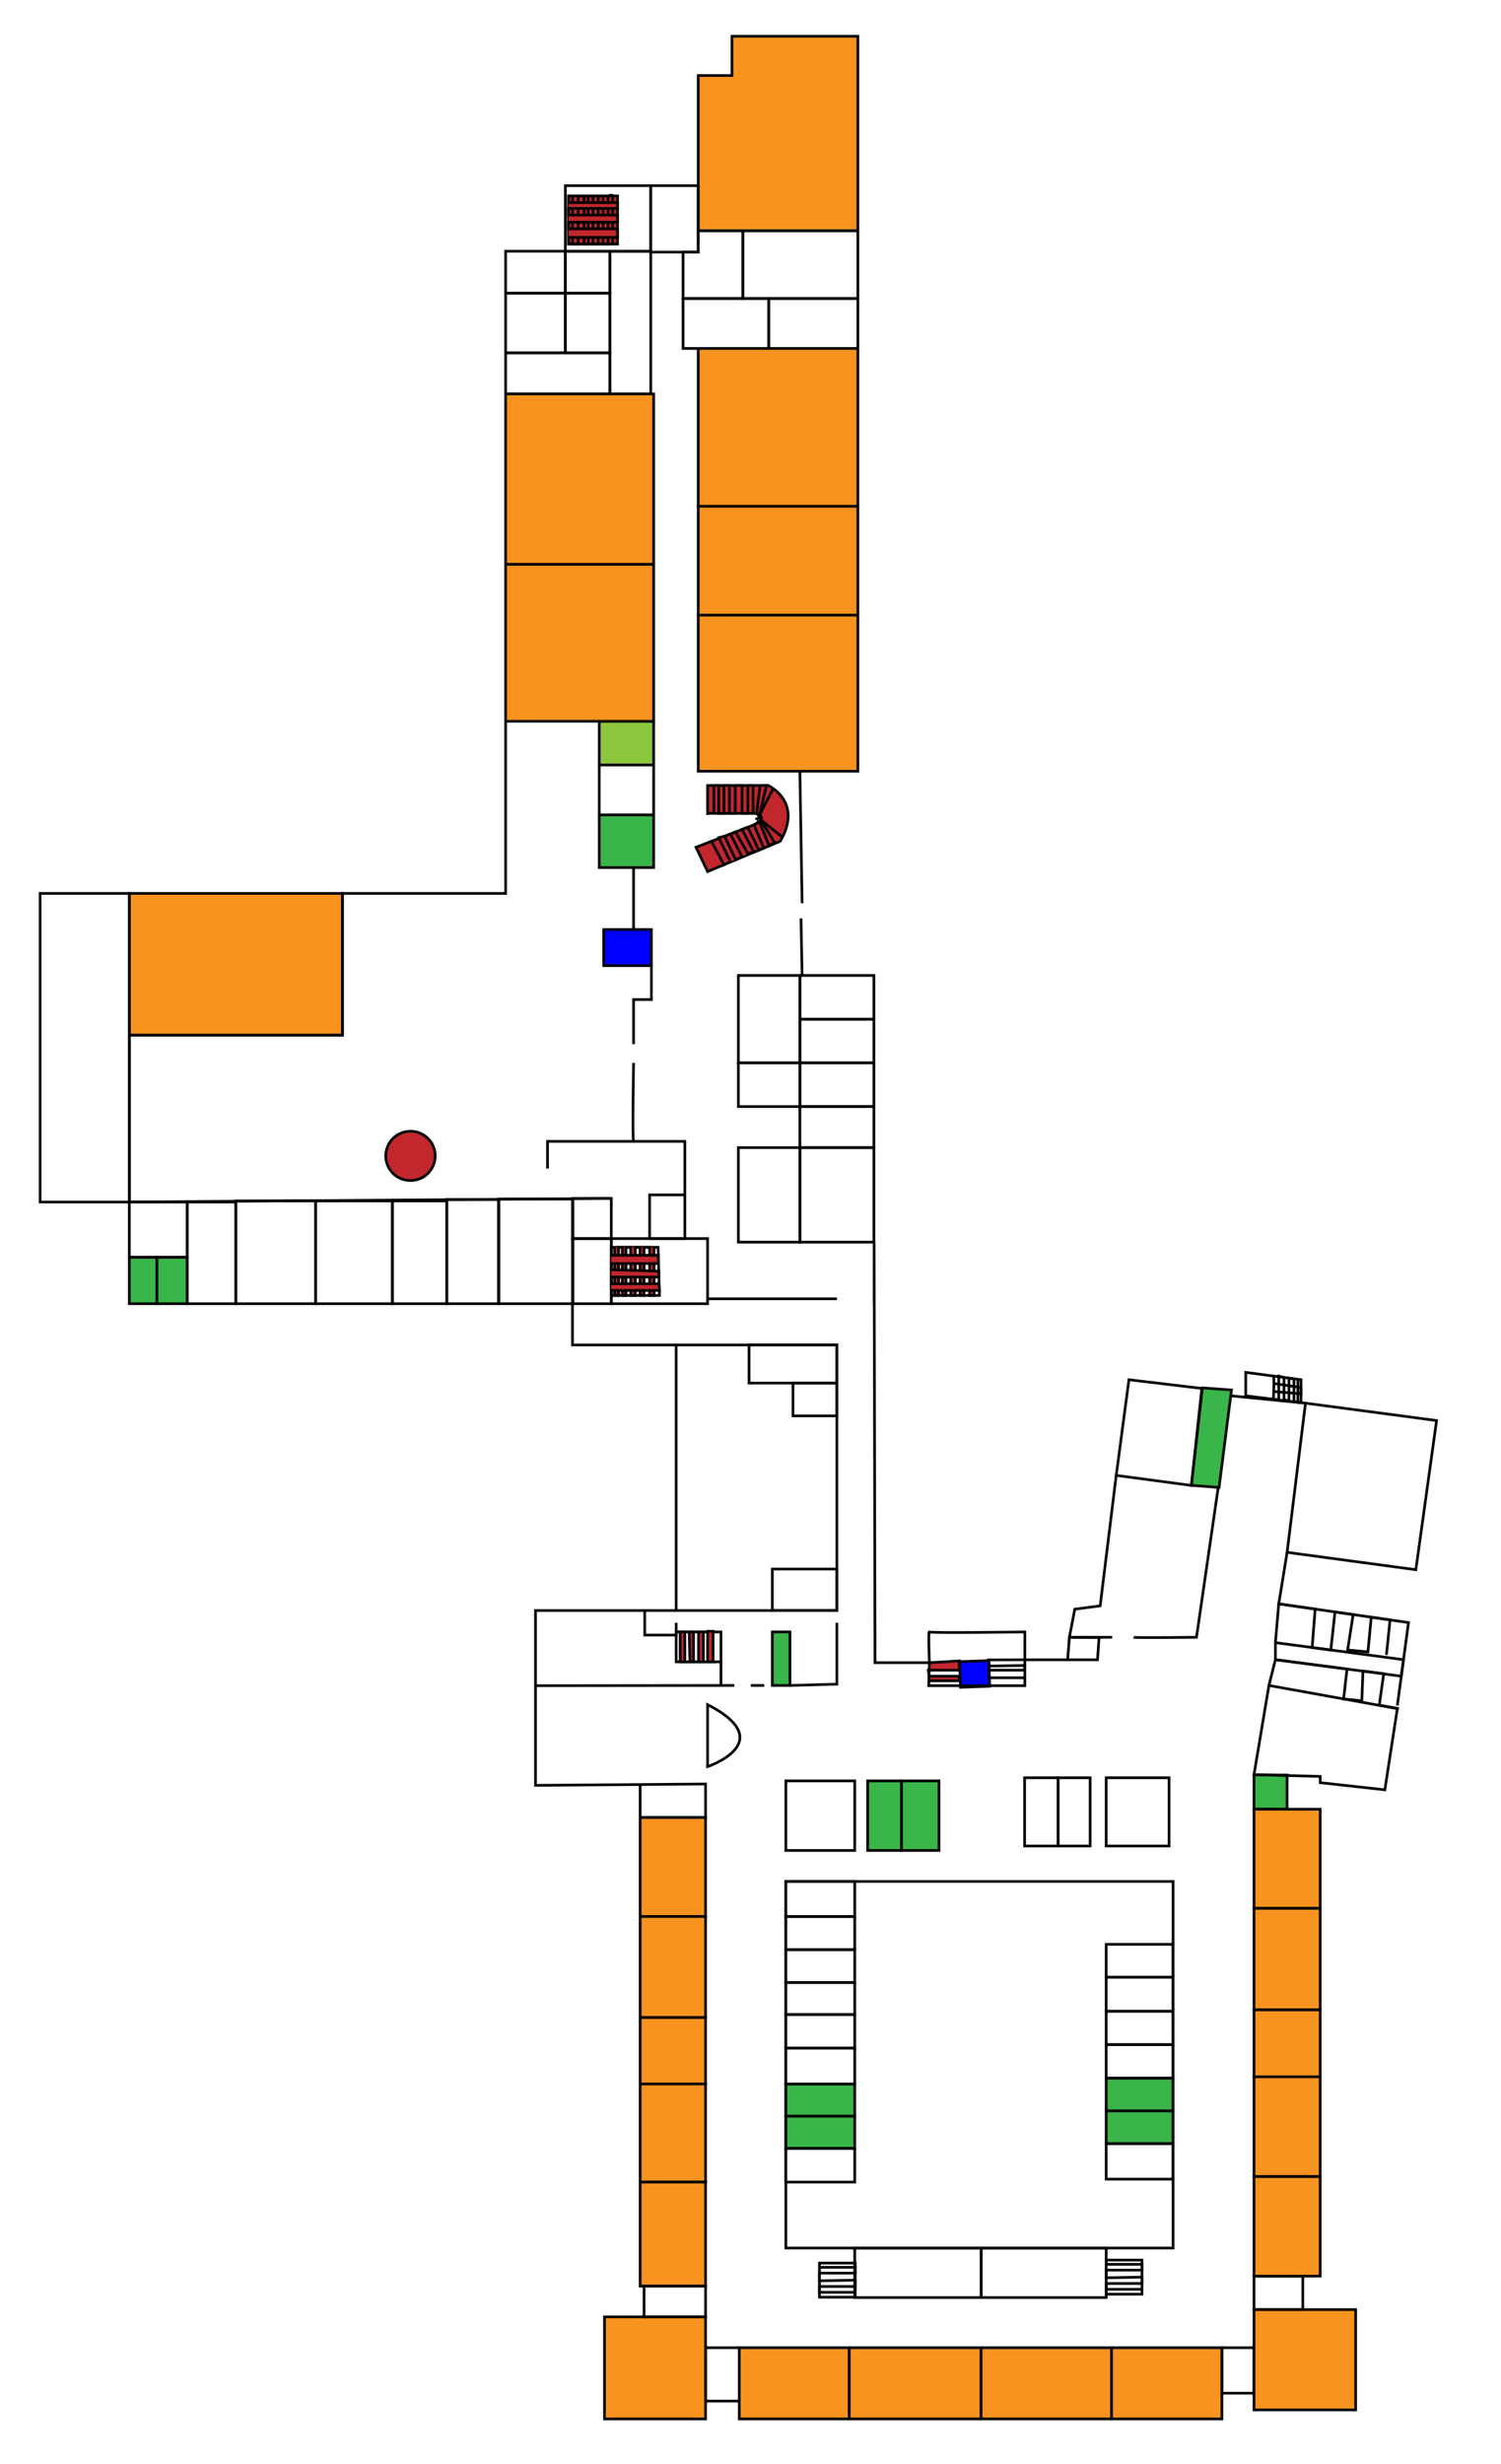 <?xml version="1.0" encoding="utf-8"?>
<!-- Generator: Adobe Illustrator 16.0.0, SVG Export Plug-In . SVG Version: 6.00 Build 0)  -->
<!DOCTYPE svg PUBLIC "-//W3C//DTD SVG 1.1//EN" "http://www.w3.org/Graphics/SVG/1.1/DTD/svg11.dtd">
<svg version="1.1" xmlns="http://www.w3.org/2000/svg" xmlns:xlink="http://www.w3.org/1999/xlink" x="0px" y="0px"
	 width="561.081px" height="920.954px" viewBox="0 0 561.081 920.954" enable-background="new 0 0 561.081 920.954"
	 xml:space="preserve">
<g id="Layer_2">
	<polygon fill="#F7931E" stroke="#000000" stroke-miterlimit="10" points="261,86.222 261,28.222 273.616,28.222 273.616,13.555 
		320.667,13.555 320.667,86.222 	"/>
</g>
<g id="WC">
	<rect x="211.333" y="93.887" fill="none" stroke="#000000" stroke-miterlimit="10" width="16.667" height="15.667"/>
	<rect x="224" y="285.887" fill="none" stroke="#000000" stroke-miterlimit="10" width="20.333" height="18.667"/>
	<rect x="224" y="304.554" fill="#39B54A" stroke="#000000" stroke-miterlimit="10" width="20.333" height="19.667"/>
	<rect x="48.333" y="469.886" fill="#39B54A" stroke="#000000" stroke-miterlimit="10" width="10.333" height="17.336"/>
	<rect x="58.667" y="469.886" fill="#39B54A" stroke="#000000" stroke-miterlimit="10" width="11.333" height="17.336"/>
	<rect x="288.705" y="609.887" fill="#39B54A" stroke="#000000" stroke-miterlimit="10" width="6.592" height="20"/>
	<rect x="324.334" y="665.554" fill="#39B54A" stroke="#000000" stroke-miterlimit="10" width="12.667" height="26"/>
	<rect x="337" y="665.554" fill="#39B54A" stroke="#000000" stroke-miterlimit="10" width="14" height="26"/>
	<rect x="293.75" y="778.821" fill="#39B54A" stroke="#000000" stroke-miterlimit="10" width="25.75" height="12.065"/>
	<rect x="293.75" y="790.886" fill="#39B54A" stroke="#000000" stroke-miterlimit="10" width="25.75" height="12.001"/>
	<rect x="413.5" y="776.637" fill="#39B54A" stroke="#000000" stroke-miterlimit="10" width="25" height="12.249"/>
	<rect x="413.5" y="788.886" fill="#39B54A" stroke="#000000" stroke-miterlimit="10" width="25" height="12.251"/>
	<rect x="468.75" y="663.364" fill="#39B54A" stroke="#000000" stroke-miterlimit="10" width="12.375" height="12.773"/>
	<polygon fill="#39B54A" stroke="#000000" stroke-miterlimit="10" points="445.334,555.107 449.461,518.684 460.336,519.464 
		455.693,555.887 	"/>
	<polyline fill="none" stroke="#000000" stroke-miterlimit="10" points="524.636,620.256 476.75,613.887 476.75,620.256 
		523.806,626.428 524.636,620.256 	"/>
	<polyline fill="none" stroke="#000000" stroke-miterlimit="10" points="476.75,613.887 478,599.387 491.613,601.352 
		490.489,615.714 497.466,616.643 499.031,602.422 505.82,603.403 503.75,616.643 511.345,617.349 512.573,604.377 519.607,605.392 
		518.25,618.474 	"/>
	<polyline fill="none" stroke="#000000" stroke-miterlimit="10" points="522.914,638.554 515.584,637.248 517.246,625.5 
		509.475,624.495 509.063,635.637 502.253,634.928 503.516,623.767 476.75,620.256 474.332,629.887 	"/>
	<rect x="413.5" y="664.387" fill="none" stroke="#000000" stroke-miterlimit="10" width="23.5" height="25.5"/>
	<rect x="383" y="664.387" fill="none" stroke="#000000" stroke-miterlimit="10" width="12.5" height="25.5"/>
	<rect x="395.5" y="664.387" fill="none" stroke="#000000" stroke-miterlimit="10" width="12" height="25.5"/>
	<rect x="293.75" y="665.554" fill="none" stroke="#000000" stroke-miterlimit="10" width="25.75" height="26"/>
	<rect x="293.75" y="703.137" fill="none" stroke="#000000" stroke-miterlimit="10" width="25.75" height="13.091"/>
	<rect x="189" y="131.887" fill="none" stroke="#000000" stroke-miterlimit="10" width="39" height="15.334"/>
	<rect x="211.333" y="69.387" fill="none" stroke="#000000" stroke-miterlimit="10" width="31.917" height="24.5"/>
	<rect x="243.25" y="69.387" fill="none" stroke="#000000" stroke-miterlimit="10" width="17.75" height="24.835"/>
	<rect x="228" y="93.887" fill="none" stroke="#000000" stroke-miterlimit="10" width="15.25" height="53.334"/>
	<rect x="48.333" y="449.221" fill="none" stroke="#000000" stroke-miterlimit="10" width="21.667" height="20.665"/>
	<rect x="70" y="449.221" fill="none" stroke="#000000" stroke-miterlimit="10" width="18.166" height="38.001"/>
	<rect x="293.75" y="703.137" fill="none" stroke="#000000" stroke-miterlimit="10" width="144.75" height="137"/>
	<rect x="224" y="269.555" fill="#8CC63F" stroke="#000000" stroke-miterlimit="10" width="20.333" height="16.333"/>
	<rect x="225.667" y="347.387" fill="#0000FF" stroke="#000000" stroke-miterlimit="10" width="17.833" height="13.5"/>
	<line fill="none" stroke="#000000" stroke-miterlimit="10" x1="236.833" y1="324.22" x2="236.833" y2="347.387"/>
	<polyline fill="none" stroke="#000000" stroke-miterlimit="10" points="243.5,360.887 243.5,373.554 236.833,373.554 
		236.833,390.22 	"/>
	<line fill="none" stroke="#000000" stroke-miterlimit="10" x1="299" y1="288.222" x2="299.833" y2="337.553"/>
	<line fill="none" stroke="#000000" stroke-miterlimit="10" x1="299.417" y1="343.22" x2="299.833" y2="364.553"/>
	
		<rect x="358.764" y="620.526" transform="matrix(-0.999 0.035 -0.035 -0.999 750.081 1237.537)" fill="#0000FF" stroke="#000000" stroke-miterlimit="10" width="10.93" height="9.59"/>
	<polyline fill="#C1272D" stroke="#000000" stroke-miterlimit="10" points="347.417,621.383 358.6,620.72 358.6,624.178 
		347.013,624.178 347.27,626.428 358.6,626.428 358.6,628.137 347.22,628.137 	"/>
</g>
<g id="B112">
	<polygon fill="none" stroke="#000000" stroke-miterlimit="10" points="255.334,94.222 261,94.222 261,86.222 277.667,86.222 
		277.667,111.555 255.334,111.555 	"/>
</g>
<g id="B111">
	<rect x="255.334" y="111.555" fill="none" stroke="#000000" stroke-miterlimit="10" width="32" height="18.667"/>
</g>
<g id="B110">
	<rect x="287.334" y="111.555" fill="none" stroke="#000000" stroke-miterlimit="10" width="33.333" height="18.667"/>
</g>
<g id="B115">
	<rect x="261" y="130.222" fill="#F7931E" stroke="#000000" stroke-miterlimit="10" width="59.667" height="59"/>
	<rect x="261" y="189.222" fill="#F7931E" stroke="#000000" stroke-miterlimit="10" width="59.667" height="40.667"/>
</g>
<g id="B116">
	<rect x="261" y="229.889" fill="#F7931E" stroke="#000000" stroke-miterlimit="10" width="59.667" height="58.333"/>
</g>
<g id="B120">
	<rect x="189" y="93.887" fill="none" stroke="#000000" stroke-miterlimit="10" width="22.333" height="15.667"/>
</g>
<g id="B121">
	<rect x="189" y="109.553" fill="none" stroke="#000000" stroke-miterlimit="10" width="22.333" height="22.333"/>
</g>
<g id="B118">
	<rect x="211.333" y="109.553" fill="none" stroke="#000000" stroke-miterlimit="10" width="16.667" height="22.333"/>
</g>
<g id="B124">
	<rect x="189" y="210.888" fill="#F7931E" stroke="#000000" stroke-miterlimit="10" width="55.334" height="58.667"/>
	<rect x="189" y="147.221" fill="#F7931E" stroke="#000000" stroke-miterlimit="10" width="55.334" height="63.667"/>
</g>
<g id="B138">
	<rect x="48.333" y="333.887" fill="#F7931E" stroke="#000000" stroke-miterlimit="10" width="79.667" height="53"/>
</g>
<g id="B147">
	<rect x="88.166" y="448.816" fill="none" stroke="#000000" stroke-miterlimit="10" width="29.834" height="38.406"/>
</g>
<g id="B145">
	<rect x="146.667" y="448.816" fill="none" stroke="#000000" stroke-miterlimit="10" width="20.333" height="38.406"/>
</g>
<g id="B144">
	<rect x="167" y="448.272" fill="none" stroke="#000000" stroke-miterlimit="10" width="19.333" height="38.95"/>
</g>
<g id="B143">
	<rect x="186.5" y="448.098" fill="none" stroke="#000000" stroke-miterlimit="10" width="27.667" height="39.124"/>
</g>
<g id="B128">
	<rect x="276" y="364.553" fill="none" stroke="#000000" stroke-miterlimit="10" width="23" height="32.667"/>
</g>
<g id="B127">
	<rect id="B127_1_" x="276" y="397.219" fill="none" stroke="#000000" stroke-miterlimit="10" width="23" height="16.333"/>
	<rect id="B127.1" x="299" y="364.553" fill="none" stroke="#000000" stroke-miterlimit="10" width="27.667" height="16.333"/>
	<rect id="B127.2" x="299" y="380.886" fill="none" stroke="#000000" stroke-miterlimit="10" width="27.667" height="16.333"/>
	<rect id="B127.3" x="299" y="397.219" fill="none" stroke="#000000" stroke-miterlimit="10" width="27.667" height="16.333"/>
</g>
<g id="B131">
	<rect id="B131_1_" x="276" y="428.886" fill="none" stroke="#000000" stroke-miterlimit="10" width="23" height="35.333"/>
	<rect id="B131.1" x="299" y="413.553" fill="none" stroke="#000000" stroke-miterlimit="10" width="27.667" height="15.333"/>
	<rect id="B131.2" x="299" y="428.886" fill="none" stroke="#000000" stroke-miterlimit="10" width="27.667" height="35.333"/>
</g>
<g id="B146">
	<rect x="118" y="448.816" fill="none" stroke="#000000" stroke-miterlimit="10" width="28.667" height="38.406"/>
</g>
<g id="B139">
	<rect x="15" y="333.887" fill="none" stroke="#000000" stroke-miterlimit="10" width="33.333" height="115.334"/>
</g>
<g id="B109">
	<rect x="277.667" y="86.222" fill="none" stroke="#000000" stroke-miterlimit="10" width="43" height="25.333"/>
</g>
<g id="A1127">
	<rect x="239.297" y="679.191" fill="#F7931E" stroke="#000000" stroke-miterlimit="10" width="24.444" height="37.037"/>
</g>
<g id="A1129">
	<rect x="239.297" y="716.228" fill="#F7931E" stroke="#000000" stroke-miterlimit="10" width="24.444" height="37.777"/>
</g>
<g id="A1130">
	<rect x="239.297" y="754.005" fill="#F7931E" stroke="#000000" stroke-miterlimit="10" width="24.444" height="24.815"/>
</g>
<g id="A1141">
	<rect x="239.297" y="778.821" fill="#F7931E" stroke="#000000" stroke-miterlimit="10" width="24.444" height="36.666"/>
</g>
<g id="A1143">
	<rect x="239.297" y="815.487" fill="#F7931E" stroke="#000000" stroke-miterlimit="10" width="24.444" height="38.889"/>
</g>
<g id="A1146">
	<rect x="225.964" y="865.857" fill="#F7931E" stroke="#000000" stroke-miterlimit="10" width="37.778" height="38.148"/>
</g>
<g id="A1147">
	<rect x="263.742" y="877.387" fill="none" stroke="#000000" stroke-miterlimit="10" width="12.593" height="19.951"/>
</g>
<g id="A1148">
	<rect x="276.334" y="877.387" fill="#F7931E" stroke="#000000" stroke-miterlimit="10" width="41.111" height="26.618"/>
</g>
<g id="A1125">
	<rect x="366.705" y="877.387" fill="#F7931E" stroke="#000000" stroke-miterlimit="10" width="48.795" height="26.618"/>
</g>
<g id="A1123">
	<rect x="415.5" y="877.387" fill="#F7931E" stroke="#000000" stroke-miterlimit="10" width="41.25" height="26.618"/>
</g>
<g id="A1122">
	<rect x="456.75" y="877.387" fill="none" stroke="#000000" stroke-miterlimit="10" width="12" height="17"/>
</g>
<g id="A1121">
	<rect x="468.75" y="863.137" fill="#F7931E" stroke="#000000" stroke-miterlimit="10" width="38" height="37.5"/>
</g>
<g id="A1120">
	<rect x="468.75" y="850.637" fill="none" stroke="#000000" stroke-miterlimit="10" width="18.25" height="12.5"/>
</g>
<g id="A1118">
	<rect x="468.75" y="813.387" fill="#F7931E" stroke="#000000" stroke-miterlimit="10" width="24.75" height="37.25"/>
</g>
<g id="A1150">
	<rect x="317.445" y="877.387" fill="#F7931E" stroke="#000000" stroke-miterlimit="10" width="49.259" height="26.618"/>
</g>
<g id="A1145">
	<rect x="240.75" y="854.375" fill="none" stroke="#000000" stroke-miterlimit="10" width="22.992" height="11.481"/>
</g>
<g id="A1112">
	<rect x="468.75" y="713.137" fill="#F7931E" stroke="#000000" stroke-miterlimit="10" width="24.75" height="38"/>
</g>
<g id="A1113">
	<rect x="468.75" y="751.137" fill="#F7931E" stroke="#000000" stroke-miterlimit="10" width="24.75" height="25"/>
</g>
<g id="A1117">
	<rect x="468.75" y="776.137" fill="#F7931E" stroke="#000000" stroke-miterlimit="10" width="24.75" height="37.25"/>
</g>
<g id="A1100">
	<rect x="468.75" y="676.137" fill="#F7931E" stroke="#000000" stroke-miterlimit="10" width="24.75" height="37"/>
</g>
<g id="A1142">
	<rect x="293.75" y="802.887" fill="none" stroke="#000000" stroke-miterlimit="10" width="25.75" height="12.6"/>
</g>
<g id="A1137">
	<rect x="293.75" y="765.387" fill="none" stroke="#000000" stroke-miterlimit="10" width="25.75" height="13.434"/>
</g>
<g id="A1136">
	<rect x="293.75" y="752.887" fill="none" stroke="#000000" stroke-miterlimit="10" width="25.75" height="12.5"/>
</g>
<g id="A1133">
	<rect x="293.75" y="740.887" fill="none" stroke="#000000" stroke-miterlimit="10" width="25.75" height="12"/>
</g>
<g id="A1132">
	<rect x="293.75" y="728.637" fill="none" stroke="#000000" stroke-miterlimit="10" width="25.75" height="12.25"/>
</g>
<g id="A1128">
	<rect x="293.75" y="716.228" fill="none" stroke="#000000" stroke-miterlimit="10" width="25.75" height="12.409"/>
</g>
<g id="A1149">
	<rect x="319.5" y="840.137" fill="none" stroke="#000000" stroke-miterlimit="10" width="47.25" height="18.5"/>
</g>
<g id="A1124">
	<rect x="366.75" y="840.137" fill="none" stroke="#000000" stroke-miterlimit="10" width="46.75" height="18.5"/>
</g>
<g id="A1106">
	<rect x="413.5" y="726.637" fill="none" stroke="#000000" stroke-miterlimit="10" width="25" height="12.25"/>
</g>
<g id="A1107">
	<rect x="413.5" y="738.887" fill="none" stroke="#000000" stroke-miterlimit="10" width="25" height="12.75"/>
</g>
<g id="A1110">
	<rect x="413.5" y="751.637" fill="none" stroke="#000000" stroke-miterlimit="10" width="25" height="12.5"/>
</g>
<g id="A1111">
	<rect x="413.5" y="764.137" fill="none" stroke="#000000" stroke-miterlimit="10" width="25" height="12.5"/>
</g>
<g id="A1115">
	<rect x="413.5" y="801.137" fill="none" stroke="#000000" stroke-miterlimit="10" width="25" height="13.25"/>
</g>
<g id="A1213">
	<polygon fill="none" stroke="#000000" stroke-miterlimit="10" points="468.75,663.221 474.332,629.887 522.332,638.554 
		517.666,668.887 493.5,666.221 493.5,663.887 	"/>
</g>
<g id="MIsc">
	<polyline fill="none" stroke="#000000" stroke-miterlimit="10" points="189,269.555 189,333.887 128,333.887 128,386.887 
		48.333,386.887 48.333,449.221 228.5,447.888 	"/>
	<path fill="none" stroke="#000000" stroke-miterlimit="10" d="M151.5,281.887"/>
	<rect x="252.75" y="502.637" fill="none" stroke="#000000" stroke-miterlimit="10" width="60.083" height="99.25"/>
	<rect x="280" y="502.637" fill="none" stroke="#000000" stroke-miterlimit="10" width="32.833" height="14.25"/>
	<rect x="296.417" y="516.887" fill="none" stroke="#000000" stroke-miterlimit="10" width="16.417" height="12.25"/>
	<rect x="288.705" y="586.387" fill="none" stroke="#000000" stroke-miterlimit="10" width="24.128" height="15.5"/>
	<polygon fill="none" stroke="#000000" stroke-miterlimit="10" points="481.125,580.137 488,524.387 537,530.887 529.25,586.637 	
		"/>
	<polyline fill="none" stroke="#000000" stroke-miterlimit="10" points="481.125,580.137 478,599.387 526.5,606.387 
		522.332,637.387 	"/>
	<polygon fill="none" stroke="#000000" stroke-miterlimit="10" points="417.25,551.387 422,515.637 449.25,518.887 445.334,555.137 
			"/>
	<polyline fill="none" stroke="#000000" stroke-miterlimit="10" points="417.25,551.387 411.25,600.137 401.75,601.387 
		399.75,611.887 415.75,611.887 	"/>
	<path fill="none" stroke="#000000" stroke-miterlimit="10" d="M423.75,611.887c0.75,0.25,23.5,0,23.5,0l8.125-56"/>
	<rect x="214" y="447.888" fill="none" stroke="#000000" stroke-miterlimit="10" width="14.5" height="14.998"/>
	<rect x="214" y="462.886" fill="none" stroke="#000000" stroke-miterlimit="10" width="14.5" height="24.336"/>
	<rect x="228.5" y="462.886" fill="none" stroke="#000000" stroke-miterlimit="10" width="36" height="24.336"/>
	<rect x="242.833" y="446.553" fill="none" stroke="#000000" stroke-miterlimit="10" width="13.167" height="16.333"/>
	<polyline fill="none" stroke="#000000" stroke-miterlimit="10" points="204.667,436.719 204.667,426.553 256,426.553 256,446.553 	
		"/>
	<path fill="none" stroke="#000000" stroke-miterlimit="10" d="M236.833,397.219c0,0-0.501,29.333,0,29.333"/>
	<line fill="none" stroke="#000000" stroke-miterlimit="10" x1="312.833" y1="485.383" x2="264.5" y2="485.383"/>
	<path fill="none" stroke="#000000" stroke-miterlimit="10" d="M326.75,487.222v-23.003l0.334,157.164h20.333
		c0,0-0.5-11.992,0-11.496s35.666,0,35.666,0v20.084h-35.916l0.25-8.588"/>
	<polyline fill="none" stroke="#000000" stroke-miterlimit="10" points="383,627.006 369.756,627.006 369.756,624.178 383,624.178 
		383.083,622.421 369.858,622.639 369.523,620.338 383.083,620.304 410.25,620.304 410.834,611.999 399.75,611.887 399.084,620.304 
			"/>
	<line fill="none" stroke="#000000" stroke-miterlimit="10" x1="460.058" y1="521.647" x2="488" y2="524.387"/>
	<polygon fill="none" stroke="#000000" stroke-miterlimit="10" points="465.668,521.647 465.668,512.887 486.334,515.637 
		486.334,524.224 	"/>
	<polyline fill="none" stroke="#000000" stroke-miterlimit="10" points="252.75,601.887 200.167,601.887 200.167,667.22 
		263.742,666.721 263.742,679.191 239.297,679.191 239.297,666.913 	"/>
	<path fill="none" stroke="#000000" stroke-miterlimit="10" d="M264.5,660.221c0,0,27.167-9.167,0-23.167V660.221z"/>
	<line fill="none" stroke="#000000" stroke-miterlimit="10" x1="200.167" y1="629.971" x2="274.5" y2="629.887"/>
	<line fill="none" stroke="#000000" stroke-miterlimit="10" x1="280.667" y1="629.887" x2="285.667" y2="629.887"/>
	<polyline fill="none" stroke="#000000" stroke-miterlimit="10" points="241,601.887 241,611.054 252.75,611.054 252.75,606.471 	
		"/>
	<polyline fill="none" stroke="#000000" stroke-miterlimit="10" points="269.5,629.887 269.5,609.887 252.75,609.887 
		252.75,621.054 269.5,621.054 	"/>
	<polyline fill="none" stroke="#000000" stroke-miterlimit="10" points="214,487.222 214,502.637 252.75,502.637 	"/>
	<polyline fill="none" stroke="#000000" stroke-miterlimit="10" points="312.833,606.471 312.833,629.405 295.297,629.887 	"/>
	<path fill="#C1272D" d="M279.561,303.969"/>
	<path fill="#C1272D" stroke="#000000" stroke-miterlimit="10" d="M264.5,303.969h18.291c4.124,1.582,0,3.918,0,3.918l-22.624,8.748
		l4.333,9.085l27.167-11.333c8.667-14.833-4.5-20.836-4.5-20.836H264.5V303.969v0.584"/>
	<polyline fill="#C1272D" stroke="#000000" stroke-miterlimit="10" points="264.908,314.802 265.982,314.387 270.602,323.208 
		269.529,323.623 	"/>
	<polyline fill="#C1272D" stroke="#000000" stroke-miterlimit="10" points="273.079,322.142 268.667,313.051 270.873,312.496 
		274.984,321.347 277.394,320.219 273.031,311.662 274.949,310.92 279.561,319.005 281.811,318.499 277.394,309.974 
		279.561,309.137 283.645,317.734 285.526,316.949 281.846,308.252 283.86,307.082 287.526,316.115 289.5,314.802 284.401,306.407 
		292.484,312.888 	"/>
	<polyline fill="#C1272D" stroke="#000000" stroke-miterlimit="10" points="266.834,303.969 266.834,293.551 268.667,293.551 
		268.667,303.969 270.602,303.969 270.602,293.551 272.667,293.551 272.667,303.969 274.834,303.969 274.834,293.551 
		277.394,293.551 277.394,303.969 279.561,303.969 279.561,293.551 281.5,293.551 281.5,303.969 282.792,303.969 284.167,293.551 
		286.5,293.551 283.92,304.554 289.03,294.679 	"/>
	<line fill="#C1272D" stroke="#000000" stroke-miterlimit="10" x1="282.792" y1="306.407" x2="282.792" y2="305.554"/>
	<path fill="none" stroke="#000000" stroke-miterlimit="10" d="M309.667,301.554"/>
	<polyline fill="none" stroke="#000000" stroke-miterlimit="10" points="413.5,844.637 426.875,844.637 426.875,857.387 
		413.5,857.387 	"/>
	<polyline fill="none" stroke="#000000" stroke-miterlimit="10" points="426.875,855.554 413.5,855.554 413.5,853.387 
		426.875,853.387 426.875,851.012 413.5,851.262 413.5,848.387 426.875,848.387 426.875,846.221 413.5,846.221 	"/>
	<rect x="306.314" y="845.762" fill="none" stroke="#000000" stroke-miterlimit="10" width="13.375" height="12.75"/>
	<polyline fill="none" stroke="#000000" stroke-miterlimit="10" points="319.689,856.679 306.314,856.679 306.314,854.512 
		319.689,854.512 319.689,852.137 306.314,852.387 306.314,849.512 319.689,849.512 319.689,847.346 306.314,847.346 	"/>
	<polygon fill="#C1272D" stroke="#000000" stroke-miterlimit="10" points="254.25,621.054 254.25,609.887 256,609.887 256,621.054 
		257.875,621.054 257.625,609.887 259.25,609.887 259.25,621.054 261.125,621.054 261.125,609.887 262.938,609.887 262.938,621.054 
		264.5,621.054 264.5,609.637 266.563,609.637 266.563,621.054 267.938,621.054 	"/>
	<polygon fill="none" stroke="#000000" stroke-miterlimit="10" points="228.5,466.137 246,466.137 246.5,484.137 228.5,484.137 	"/>
	<polyline fill="#C1272D" stroke="#000000" stroke-miterlimit="10" points="229.75,466.137 229.75,484.137 231.25,484.137 
		231.25,466.137 232.625,466.137 232.625,484.137 234,484.137 234,466.137 235.75,466.137 235.75,484.137 237.5,484.137 
		237.5,466.137 239.25,466.137 239.25,484.137 240.75,484.137 240.75,466.137 242.833,466.137 242.833,484.137 244.5,484.137 
		244.5,466.137 	"/>
	<polyline fill="#C1272D" stroke="#000000" stroke-miterlimit="10" points="228.5,469.137 246.083,469.137 246.083,472.219 
		228.5,472.219 228.5,474.512 246.248,475.054 246.248,477.262 228.5,477.262 228.5,479.762 246.378,479.762 246.5,482.262 
		228.5,482.262 	"/>
	<path fill="none" stroke="#000000" stroke-miterlimit="10" d="M224.333,83.054"/>
	<rect x="212.503" y="73.221" fill="#C1272D" stroke="#000000" stroke-miterlimit="10" width="18.331" height="18"/>
	<path fill="none" stroke="#000000" stroke-miterlimit="10" d="M214,73.221v18h2.125v-18h2.208v18h1.564l-0.022-18h1.793v18h1.957
		v-18h1.792v18h1.875v-18c0,0,1.708-0.667,1.708,0s0,18,0,18"/>
	<polyline fill="#C1272D" stroke="#000000" stroke-miterlimit="10" points="212.503,88.721 230.833,88.721 230.833,85.554 
		212.503,85.554 212.503,83.054 230.833,83.054 230.833,80.388 212.503,80.388 212.503,77.888 230.833,77.888 230.833,75.721 
		212.503,75.721 	"/>
	<polyline fill="#C1272D" stroke="#000000" stroke-miterlimit="10" points="145,434.137 152.924,431.233 146.667,438.387 	"/>
	<polyline fill="#C1272D" stroke="#000000" stroke-miterlimit="10" points="146.667,426.553 152.924,431.233 145,431.233 	"/>
	<polyline fill="#C1272D" stroke="#000000" stroke-miterlimit="10" points="149.5,424.012 152.924,431.233 153.25,423.262 	"/>
	<polyline fill="#C1272D" stroke="#000000" stroke-miterlimit="10" points="159,425.262 152.924,431.233 156.25,423.262 	"/>
	<polyline fill="#C1272D" stroke="#000000" stroke-miterlimit="10" points="161.625,427.248 153.562,431.718 153.562,440.291 
		153.562,430.118 149.433,440.291 	"/>
	<line fill="#C1272D" stroke="#000000" stroke-miterlimit="10" x1="162.5" y1="431.887" x2="152.672" y2="431.887"/>
	<ellipse fill="#C1272D" stroke="#000000" stroke-miterlimit="10" cx="153.438" cy="431.982" rx="9.25" ry="9.219"/>
	<path fill="none" stroke="#000000" stroke-miterlimit="10" d="M476.001,514.262c0.409,0.055,0,8.755,0,8.755H478v-8.755
		l1.969,0.528v8.227l1.852,0.645v-8.625l1.86,0.247v8.378l1.463,0.414v-8.597"/>
	<polyline fill="none" stroke="#000000" stroke-miterlimit="10" points="476.181,517.051 486.334,518.555 486.334,520.886 
		476.181,520.053 	"/>
</g>
</svg>
